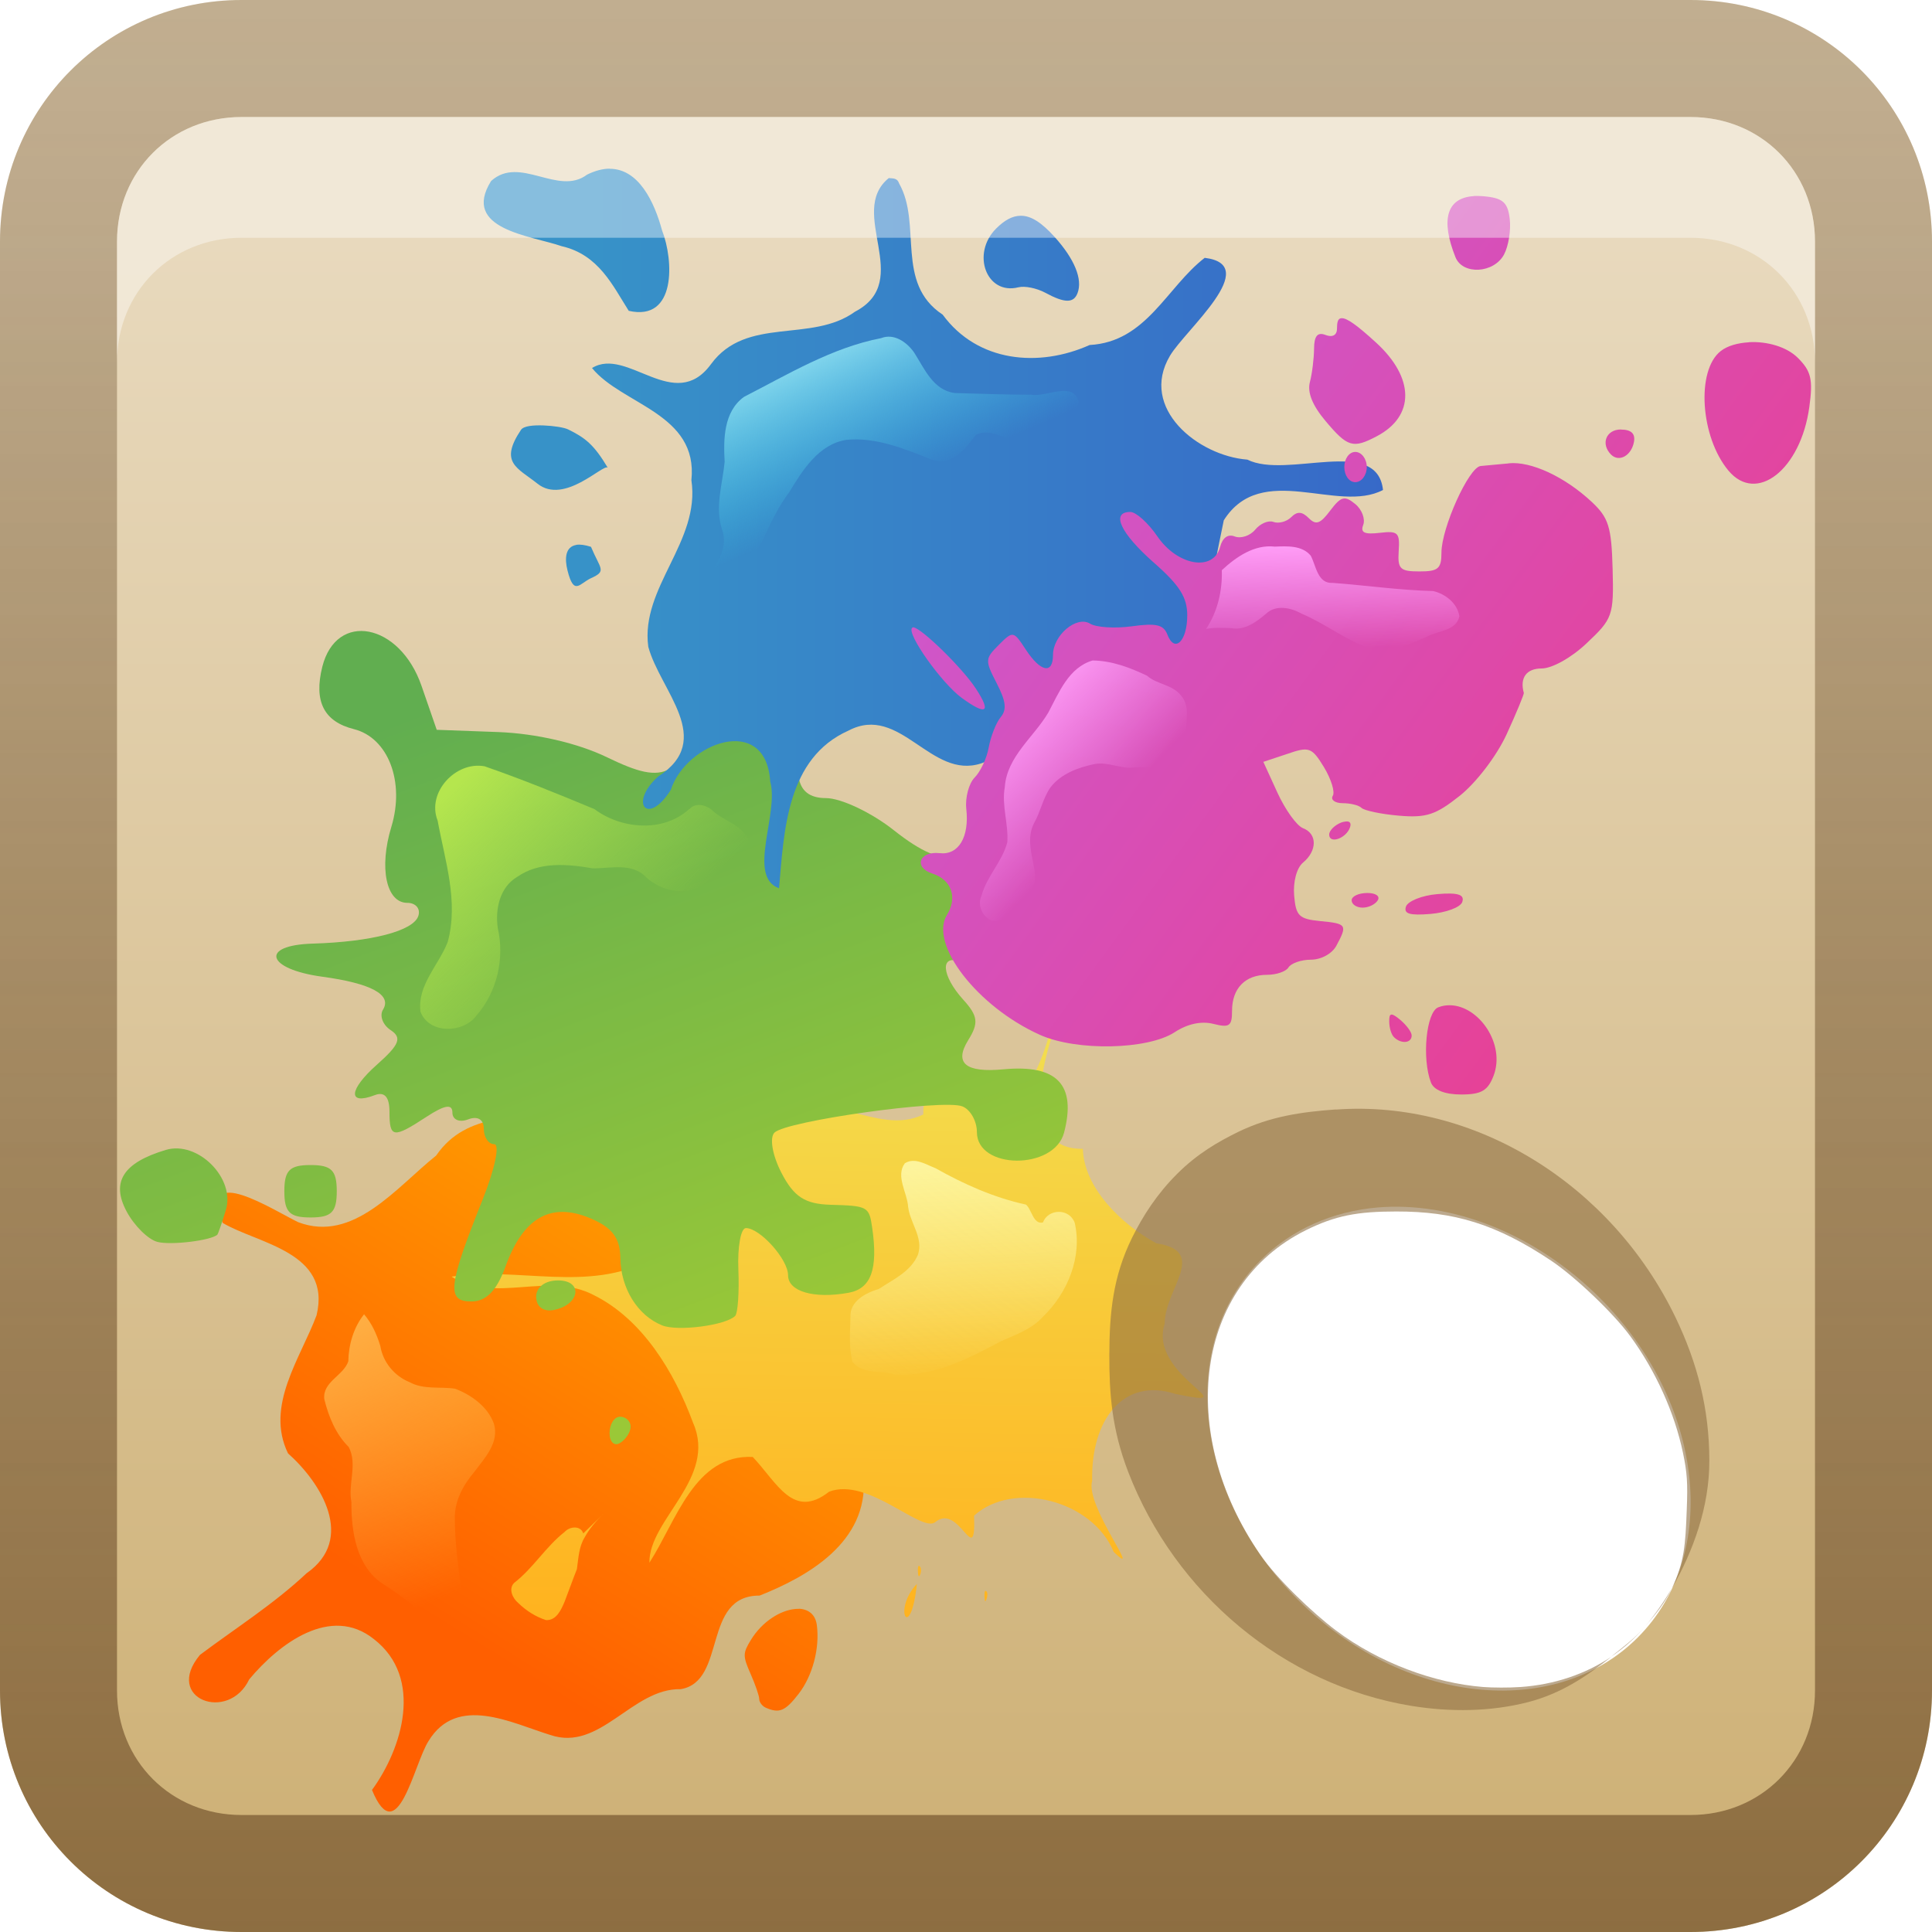 <?xml version="1.0" encoding="UTF-8"?>
<!-- Created with Inkscape (http://www.inkscape.org/) -->
<svg id="svg2" width="16" height="16" version="1.1" xmlns="http://www.w3.org/2000/svg" xmlns:cc="http://creativecommons.org/ns#" xmlns:dc="http://purl.org/dc/elements/1.1/" xmlns:rdf="http://www.w3.org/1999/02/22-rdf-syntax-ns#" xmlns:xlink="http://www.w3.org/1999/xlink">
 <defs id="defs4">
  <linearGradient id="linearGradient3327">
   <stop id="stop3330" stop-color="#63421f" offset="0"/>
   <stop id="stop3333" stop-color="#523511" stop-opacity="0" offset="1"/>
  </linearGradient>
  <linearGradient id="linearGradient2863" x1="1" x2="15" y1="9" y2="9" gradientTransform="translate(-17,-32)" gradientUnits="userSpaceOnUse">
   <stop id="stop3189" stop-color="#29669f" offset="0"/>
   <stop id="stop3191" stop-color="#88b6e0" offset="1"/>
  </linearGradient>
  <linearGradient id="linearGradient2865" x2="29.017" y1="8" y2="8" gradientTransform="matrix(0,-1,1,0,-30,16)" gradientUnits="userSpaceOnUse" xlink:href="#linearGradient3327"/>
  <linearGradient id="linearGradient3674" x1="1" x2="15" y1="9" y2="9" gradientTransform="matrix(0,-1,1,0,-2,17)" gradientUnits="userSpaceOnUse">
   <stop id="stop4964" stop-color="#cdaf73" offset="0"/>
   <stop id="stop4966" stop-color="#e8d9bd" offset="1"/>
  </linearGradient>
  <filter id="filter3756" x="-.11" y="-.131" width="1.221" height="1.263" color-interpolation-filters="sRGB">
   <feGaussianBlur id="feGaussianBlur3758" stdDeviation="1.674"/>
  </filter>
  <linearGradient id="linearGradient3875">
   <stop id="stop3877" stop-color="#ff9cf6" offset="0"/>
   <stop id="stop3879" stop-color="#ff9cf6" stop-opacity="0" offset="1"/>
  </linearGradient>
  <linearGradient id="linearGradient3865" x1="36.43" x2="25.784" y1="92.073" y2="110.45" gradientTransform="matrix(.229 0 0 .246 -32.514 -27.269)" gradientUnits="userSpaceOnUse">
   <stop id="stop3590" stop-color="#ff9b00" offset="0"/>
   <stop id="stop3592" stop-color="#ff5f00" offset="1"/>
  </linearGradient>
  <linearGradient id="linearGradient3867" x1="54.602" x2="54.242" y1="76.96" y2="102.29" gradientTransform="matrix(.238 0 0 .259 -36.954 -26.74)" gradientUnits="userSpaceOnUse">
   <stop id="stop3582" stop-color="#f2e051" offset="0"/>
   <stop id="stop3584" stop-color="#ffb31f" offset="1"/>
  </linearGradient>
  <linearGradient id="linearGradient3869" x1="36.988" x2="50.363" y1="42.477" y2="77.651" gradientTransform="matrix(.204 0 0 .204 -32.009 -19.449)" gradientUnits="userSpaceOnUse">
   <stop id="stop3574" stop-color="#61ae50" offset="0"/>
   <stop id="stop3576" stop-color="#9ac837" offset="1"/>
  </linearGradient>
  <linearGradient id="linearGradient3871" x1="26.812" x2="61.392" y1="26.721" y2="26.721" gradientTransform="matrix(.244 0 0 .244 -31.593 -18.255)" gradientUnits="userSpaceOnUse">
   <stop id="stop3566" stop-color="#3792c8" offset="0"/>
   <stop id="stop3568" stop-color="#3769c8" offset="1"/>
  </linearGradient>
  <linearGradient id="linearGradient3873" x1="64.494" x2="108.46" y1="30.061" y2="62.216" gradientTransform="matrix(.178 0 0 .178 -33.131 -18.035)" gradientUnits="userSpaceOnUse">
   <stop id="stop3558" stop-color="#cc59d0" offset="0"/>
   <stop id="stop3560" stop-color="#e84093" offset="1"/>
  </linearGradient>
  <linearGradient id="linearGradient3876" x1="52.564" x2="57.335" y1="24" y2="34.789" gradientTransform="matrix(.167 0 0 .167 -31.867 -17.827)" gradientUnits="userSpaceOnUse">
   <stop id="stop3838" stop-color="#a5eaf6" offset="0"/>
   <stop id="stop3840" stop-color="#35d3ed" stop-opacity="0" offset="1"/>
  </linearGradient>
  <linearGradient id="linearGradient3878" x1="67.279" x2="73.677" y1="46.878" y2="53.124" gradientTransform="matrix(.167 0 0 .167 -31.658 -17.869)" gradientUnits="userSpaceOnUse" xlink:href="#linearGradient3875"/>
  <linearGradient id="linearGradient3880" x1="84.203" x2="84.375" y1="37.528" y2="44.146" gradientTransform="matrix(.167 0 0 .167 -32.075 -17.869)" gradientUnits="userSpaceOnUse" xlink:href="#linearGradient3875"/>
  <linearGradient id="linearGradient3882" x1="30.309" x2="41.267" y1="53.165" y2="64.409" gradientTransform="matrix(.167 0 0 .167 -31.658 -17.869)" gradientUnits="userSpaceOnUse">
   <stop id="stop3923" stop-color="#b5e64e" offset="0"/>
   <stop id="stop3925" stop-color="#b5e64e" stop-opacity="0" offset="1"/>
  </linearGradient>
  <linearGradient id="linearGradient3884" x1="64" x2="64.963" y1="76.813" y2="90.385" gradientTransform="matrix(.167 0 0 .167 -31.658 -17.869)" gradientUnits="userSpaceOnUse">
   <stop id="stop3942" stop-color="#fdf49c" offset="0"/>
   <stop id="stop3944" stop-color="#fdf49c" stop-opacity="0" offset="1"/>
  </linearGradient>
  <linearGradient id="linearGradient3886" x1="24" x2="31.351" y1="87.354" y2="104.59" gradientTransform="matrix(.167 0 0 .167 -31.908 -17.869)" gradientUnits="userSpaceOnUse">
   <stop id="stop3972" stop-color="#ffaf44" offset="0"/>
   <stop id="stop3974" stop-color="#ffaf44" stop-opacity="0" offset="1"/>
  </linearGradient>
  <linearGradient id="linearGradient3890" x2="29.017" y1="8" y2="8" gradientTransform="matrix(0,-1,1,0,0,16)" gradientUnits="userSpaceOnUse" xlink:href="#linearGradient3327"/>
 </defs>
 <g id="layer1">
  <path id="rect3196" d="m2 0c-1.108 0-2 0.892-2 2v12c0 1.108 0.892 2 2 2h12c1.108 0 2-0.892 2-2v-12c0-1.108-0.892-2-2-2h-12zm9.406 10c0.613-0.052 1.304 0.211 1.844 0.75 0.863 0.863 1.003 2.122 0.312 2.812s-1.949 0.551-2.812-0.312c-0.863-0.863-1.003-2.122-0.312-2.812 0.259-0.259 0.601-0.406 0.969-0.438z" fill="url(#linearGradient3674)"/>
  <rect id="rect2859" transform="rotate(-90)" x="-16" y="-30" width="16" height="16" rx="2" ry="2" fill="url(#linearGradient2863)"/>
  <path id="path2861" d="m-30 14c0 1.108 0.892 2 2 2h12c1.108 0 2-0.892 2-2v-12c0-1.108-0.892-2-2-2h-12c-1.108 0-2 0.892-2 2v12zm0.969 0v-12c0-0.583 0.448-1.031 1.031-1.031h12c0.583 0 1.031 0.448 1.031 1.031v12c0 0.583-0.448 1.031-1.031 1.031h-12c-0.583 0-1.031-0.448-1.031-1.031z" fill="url(#linearGradient2865)" opacity=".4"/>
  <path id="path3760" transform="translate(-119.04 -59.959)" d="m179.03 38.031c-0.108 0.622-0.434 1.364-0.875 2.375 0.554-0.355 1.237-0.745 1.406-0.969 0.243-0.322 0.257-0.389 0.25-0.344-7e-3 0.045 0.029 0.015-0.156-0.406a1.91 1.91 0 0 1-0.031-0.062c-0.042-0.106-0.062-0.234-0.094-0.344-7e-3 -0.022-0.41-0.175-0.5-0.25zm-13.094 2.688c-1.193 0.272-2.446 0.568-3 0.844-0.367 0.183-0.4 0.224-0.406 0.219a1.91 1.91 0 0 1-0.094 0.562c-3e-3 1.305-0.337 2.605-1.219 3.719 1.282-0.613 2.701-0.843 4.094-0.594 3.383 0.631 5.189 3.292 5.906 3.969 0.181 0.171 0.054 0.096 0.156 0.156 0.109-0.062 0.197-0.137 0.312-0.188a1.91 1.91 0 0 1 0.031 0c0.618-0.265 0.737-0.48 1.312-1.844 0.364-0.862 0.896-2.228 1.688-3.656-1.062 0.432-2.214 0.654-3.375 0.406-1.795-0.383-2.981-1.441-3.719-2.094-0.764-0.676-1.387-1.281-1.688-1.5zm-6.688 6.906c-0.907 0.411-1.814 0.643-2.562 0.688-1.528 0.091-2.819-0.134-3.875-0.375-0.185 0.171-0.189 0.164-0.531 0.5-0.408 0.402-1.158 0.955-2.062 1.406-0.624 2.774-1.65 5.119-2.094 6.781-8e-3 0.04-0.021 0.086-0.031 0.125a1.91 1.91 0 0 1-0.062 0.188c-0.471 1.267-0.797 2.755-0.781 3.75 0.017 1.082 0.124 1.383 0.688 1.875a1.91 1.91 0 0 1 0.094 0.062c6e-3 0.005-6e-3 0.026 0 0.031 0.017 0.016 0.047 0.015 0.062 0.031 1.736 1.591 5.104 2.017 7.094 0.875 0.125-0.072 0.242-0.13 0.375-0.188 2.283-0.972 3.342-1.984 3.781-2.844 0.462-0.905 0.597-1.94-0.188-4.188h0.031c-1.186-1.767-1.814-3.896-1.344-6.031 0.204-0.926 0.725-1.841 1.406-2.688z" filter="url(#filter3756)" opacity="0"/>
  <g id="g3852" transform="matrix(.778 0 0 .778 24.401 13.554)">
   <path id="path2617" d="m-25.365-5.631c-0.468 0.141-1.024 0.026-1.356 0.51-0.423 0.338-0.881 0.933-1.469 0.709-0.251-0.12-1.062-0.647-0.803 0.008 0.37 0.221 1.162 0.308 0.999 0.983-0.171 0.458-0.55 0.964-0.304 1.47 0.356 0.317 0.72 0.91 0.198 1.276-0.353 0.331-0.755 0.584-1.135 0.869-0.391 0.469 0.304 0.724 0.524 0.261 0.317-0.38 0.868-0.797 1.328-0.428 0.532 0.413 0.3 1.166-0.021 1.605 0.27 0.655 0.445-0.275 0.602-0.521 0.304-0.498 0.884-0.191 1.294-0.065 0.533 0.184 0.871-0.498 1.391-0.487 0.494-0.084 0.222-0.998 0.839-0.996 0.51-0.202 1.158-0.568 1.107-1.255-0.072-0.673-0.637-1.149-0.671-1.839 0.033-0.549-0.109-1.271-0.775-1.103-0.621-0.029-1.267-0.259-1.565-0.89l-0.083-0.063-0.101-0.044zm2.507 5.335c-0.014-6.6745e-4 -0.029 5.6733e-4 -0.044 0.002-0.154 0.014-0.349 0.132-0.47 0.331-0.085 0.139-0.086 0.169-0.002 0.359 0.05 0.114 0.092 0.234 0.092 0.268 0 0.034 0.032 0.076 0.071 0.093 0.143 0.062 0.205 0.036 0.346-0.145 0.15-0.192 0.229-0.487 0.196-0.736-0.015-0.113-0.09-0.168-0.189-0.173z" fill="url(#linearGradient3865)"/>
   <path id="path2639" d="m-19.805-7.487c-0.392 0.554-0.291 1.448-0.85 1.856-0.404 0.259-0.882-0.552-0.881 0.073-0.499 0.243-1.033-0.337-1.517 0.083-0.378 0.321-0.673-0.495-0.636 0.13-0.406 0.359-0.399 0.96-0.751 1.33-0.653 0.358-1.418 0.072-2.117 0.183 0.461 0.292 1.032-0.061 1.517 0.198 0.512 0.255 0.852 0.811 1.053 1.356 0.262 0.591-0.471 1.029-0.464 1.491 0.288-0.447 0.481-1.155 1.1-1.126 0.261 0.276 0.43 0.67 0.813 0.37 0.414-0.16 0.986 0.445 1.131 0.323 0.256-0.211 0.433 0.519 0.412-0.068 0.416-0.377 1.26-0.166 1.486 0.386 0.331 0.318-0.308-0.49-0.229-0.756-0.014-0.657 0.336-1.104 0.885-0.926 0.811 0.169-0.295-0.185-0.113-0.748-6.68e-4 -0.37 0.473-0.769-0.089-0.855-0.387-0.211-0.771-0.599-0.782-1.006-0.707 0.014-0.424-1.039-0.219-1.476 0.09-0.263 0.243-0.545 0.25-0.819zm-4.333 0.892c-0.072 1e-7 -0.04 0.084 0.115 0.334 0.167 0.269 0.2 0.301 0.141 0.136-0.078-0.221-0.216-0.469-0.256-0.469zm-0.808 5.293-0.209 0.203c-0.029-0.088-0.146-0.074-0.198-0.016-0.201 0.157-0.335 0.386-0.537 0.542-0.065 0.063-0.017 0.165 0.042 0.214 0.084 0.082 0.185 0.147 0.297 0.183 0.111 0.005 0.162-0.112 0.198-0.198 0.044-0.114 0.085-0.231 0.13-0.344 0.017-0.116 0.02-0.237 0.083-0.339 0.05-0.092 0.119-0.171 0.193-0.245zm3.363 0.548c-0.009 0.003-0.012 0.027-0.01 0.063 2e-3 0.052 0.013 0.062 0.026 0.026 0.012-0.032 0.009-0.069-0.005-0.083-0.004-0.004-0.008-0.006-0.01-0.005l-1e-5 -5e-7zm-0.021 0.193c-0.265 0.279-0.065 0.633 0 0zm0.73 0.073c-0.009 0.003-0.012 0.027-0.01 0.063 2e-3 0.052 0.008 0.062 0.021 0.026 0.012-0.032 0.014-0.069 0-0.083-0.004-0.004-0.008-0.006-0.01-0.005z" fill="url(#linearGradient3867)"/>
   <path id="path2707" d="m-24.875-2.167c0-0.096 0.05-0.174 0.112-0.174 0.061 0 0.112 0.047 0.112 0.105 0 0.058-0.05 0.136-0.112 0.174-0.061 0.038-0.112-0.009-0.112-0.105zm0.558-1.147c-0.26-0.105-0.439-0.394-0.443-0.715-0.003-0.217-0.088-0.328-0.326-0.427-0.416-0.172-0.709-0.004-0.896 0.514-0.094 0.259-0.206 0.374-0.364 0.374-0.267 0-0.249-0.162 0.121-1.088 0.129-0.322 0.184-0.586 0.122-0.586-0.061 0-0.111-0.074-0.111-0.164 0-0.1-0.065-0.139-0.167-0.1-0.093 0.036-0.167 0.003-0.167-0.072 0-0.096-0.082-0.082-0.275 0.044-0.356 0.233-0.395 0.228-0.395-0.055 0-0.156-0.053-0.215-0.157-0.175-0.29 0.111-0.278-0.057 0.024-0.325 0.239-0.212 0.269-0.286 0.146-0.367-0.085-0.056-0.121-0.154-0.082-0.218 0.098-0.159-0.126-0.28-0.648-0.351-0.593-0.081-0.666-0.335-0.102-0.352 0.629-0.019 1.073-0.135 1.126-0.294 0.026-0.077-0.027-0.14-0.117-0.14-0.225 0-0.303-0.373-0.17-0.809 0.146-0.48-0.034-0.948-0.398-1.04-0.32-0.08-0.429-0.295-0.337-0.664 0.15-0.596 0.825-0.466 1.056 0.203l0.162 0.468 0.654 0.024c0.403 0.015 0.848 0.118 1.16 0.269 0.639 0.309 0.771 0.233 1.141-0.659 0.283-0.682 0.472-0.838 0.887-0.729 0.294 0.077 0.364 0.444 0.172 0.904-0.258 0.618-0.216 0.918 0.129 0.918 0.16 0 0.486 0.154 0.724 0.343 0.294 0.233 0.503 0.321 0.652 0.273 0.245-0.078 0.677 0.277 0.677 0.556 0 0.242-0.436 0.642-0.623 0.57-0.218-0.084-0.2 0.148 0.032 0.404 0.157 0.173 0.166 0.249 0.053 0.43-0.153 0.246-0.029 0.349 0.375 0.311 0.571-0.054 0.778 0.164 0.645 0.674-0.105 0.401-0.928 0.396-0.928-0.006 0-0.118-0.07-0.241-0.156-0.274-0.205-0.079-1.875 0.155-1.999 0.28-0.054 0.054-0.022 0.241 0.074 0.427 0.132 0.256 0.251 0.333 0.523 0.341 0.399 0.011 0.411 0.018 0.444 0.248 0.063 0.44-0.013 0.646-0.254 0.689-0.367 0.066-0.642-0.014-0.642-0.187 0-0.169-0.298-0.502-0.449-0.502-0.054 0-0.09 0.199-0.08 0.442 0.01 0.243-0.006 0.465-0.034 0.493-0.101 0.101-0.612 0.167-0.777 0.101zm-1.34-0.302c0-0.104 0.095-0.176 0.233-0.176 0.272 0 0.234 0.261-0.046 0.315-0.11 0.021-0.186-0.036-0.186-0.14zm-4.031-0.586c-0.099-0.026-0.246-0.171-0.328-0.324-0.168-0.314-0.037-0.519 0.417-0.655 0.34-0.102 0.744 0.302 0.639 0.641-0.041 0.135-0.082 0.252-0.089 0.26-0.063 0.063-0.496 0.116-0.64 0.078zm1.351-0.539c0-0.223 0.056-0.279 0.279-0.279s0.279 0.056 0.279 0.279c0 0.223-0.056 0.279-0.279 0.279-0.223 0-0.279-0.056-0.279-0.279z" fill="url(#linearGradient3869)"/>
   <path id="path2627" d="m-24.874-15.626c-0.072-4.8e-5 -0.152 0.02-0.24 0.063-0.309 0.233-0.716-0.209-1.022 0.068-0.322 0.516 0.426 0.581 0.751 0.694 0.395 0.09 0.544 0.421 0.714 0.688 0.51 0.117 0.478-0.542 0.355-0.855-0.082-0.303-0.248-0.657-0.558-0.657zm2.972 0.099c-0.451 0.366 0.273 1.092-0.36 1.423-0.466 0.338-1.155 0.043-1.533 0.558-0.389 0.533-0.892-0.19-1.267 0.042 0.321 0.393 1.132 0.483 1.058 1.194 0.098 0.654-0.545 1.141-0.459 1.773 0.127 0.47 0.718 0.989 0.104 1.382-0.314 0.282-0.112 0.535 0.136 0.141 0.161-0.501 1.012-0.819 1.058-0.089 0.096 0.342-0.251 1.012 0.094 1.137 0.053-0.609 0.08-1.385 0.74-1.679 0.551-0.289 0.875 0.528 1.413 0.349 0.619-0.262 0.82 0.404 1.236 0.662 0.807 0.032 0.476-1.204 0.735-1.716 0.435-0.415 0.49-0.973 0.61-1.533 0.402-0.635 1.212-0.068 1.695-0.323-0.063-0.579-1.022-0.112-1.444-0.323-0.524-0.04-1.155-0.547-0.824-1.105 0.16-0.273 0.989-0.967 0.37-1.043-0.407 0.315-0.62 0.895-1.225 0.928-0.54 0.242-1.192 0.185-1.564-0.323-0.51-0.337-0.217-0.961-0.464-1.397-0.019-0.06-0.067-0.052-0.11-0.057zm1.403 0.402c-0.087 6.51e-4 -0.171 0.046-0.261 0.136-0.268 0.268-0.103 0.71 0.235 0.626 0.07-0.018 0.197 0.009 0.287 0.057 0.208 0.113 0.303 0.113 0.344 0.005 0.057-0.148-0.032-0.364-0.245-0.6-0.136-0.15-0.248-0.225-0.36-0.224zm-5.079 2.232c-0.108-0.004-0.212 0.005-0.24 0.047-0.234 0.35-0.041 0.401 0.177 0.574 0.284 0.225 0.695-0.212 0.746-0.172-0.148-0.247-0.239-0.317-0.422-0.407-0.041-0.02-0.152-0.038-0.261-0.042zm0.349 1.272c-0.117 0.019-0.126 0.144-0.094 0.271 0.069 0.276 0.128 0.139 0.25 0.083 0.171-0.077 0.1-0.095 0-0.334-0.066-0.021-0.117-0.027-0.156-0.021zm6.966 0.793c-0.058 0.011 0.041 0.124 0.282 0.329 0.202 0.172 0.418 0.376 0.48 0.448 0.158 0.186 0.338 0.145 0.36-0.078 0.016-0.162-0.002-0.185-0.297-0.308-0.175-0.072-0.413-0.194-0.527-0.271-0.114-0.077-0.248-0.129-0.297-0.12z" fill="url(#linearGradient3871)"/>
   <path id="path2783" d="m-15.677-15.334c-0.286 0.019-0.354 0.248-0.194 0.65 0.077 0.192 0.409 0.173 0.517-0.028 0.048-0.09 0.075-0.26 0.061-0.378-0.019-0.169-0.069-0.219-0.244-0.239-0.05-0.006-0.098-0.008-0.139-0.006zm-1.411 1.3c-0.035 0.004-0.044 0.044-0.044 0.111 0 0.071-0.05 0.095-0.122 0.067-0.085-0.033-0.121 0.011-0.122 0.144-6.01e-4 0.103-0.02 0.264-0.044 0.356-0.03 0.11 0.026 0.25 0.167 0.417 0.234 0.278 0.291 0.295 0.545 0.161 0.407-0.214 0.402-0.621-0.006-0.995-0.201-0.184-0.315-0.268-0.372-0.261zm4.34 0.256c-0.115 0.007-0.225 0.035-0.3 0.094-0.262 0.206-0.216 0.914 0.083 1.272 0.299 0.358 0.77-0.011 0.861-0.678 0.041-0.295 0.018-0.382-0.122-0.522-0.119-0.119-0.33-0.178-0.522-0.167zm-1.361 0.928c-0.159 0-0.218 0.154-0.106 0.267 0.085 0.085 0.216 0.013 0.244-0.133 0.017-0.089-0.028-0.133-0.139-0.133zm-2.828 0.239c-0.066 0-0.117 0.073-0.117 0.161 0 0.088 0.05 0.161 0.117 0.161 0.066 0 0.122-0.073 0.122-0.161 0-0.088-0.056-0.161-0.122-0.161zm1.634 0.122c-0.109 0.011-0.246 0.022-0.3 0.028-0.126 0.013-0.417 0.659-0.417 0.922 0 0.172-0.036 0.2-0.233 0.2-0.206 0-0.235-0.024-0.222-0.217 0.013-0.195-0.006-0.217-0.2-0.194-0.162 0.019-0.21-3.51e-4 -0.178-0.083 0.024-0.062-0.012-0.163-0.083-0.222-0.113-0.093-0.151-0.086-0.267 0.067-0.105 0.14-0.151 0.16-0.228 0.083-0.072-0.072-0.123-0.077-0.189-0.011-0.049 0.049-0.136 0.07-0.189 0.05-0.053-0.02-0.141 0.018-0.194 0.083-0.054 0.065-0.152 0.097-0.217 0.072-0.074-0.029-0.13 0.013-0.156 0.111-0.07 0.266-0.452 0.202-0.667-0.111-0.1-0.146-0.229-0.261-0.289-0.261-0.211 0-0.104 0.227 0.25 0.539 0.278 0.244 0.356 0.372 0.356 0.561 0 0.277-0.134 0.406-0.211 0.206-0.041-0.106-0.117-0.125-0.378-0.089-0.18 0.025-0.381 0.012-0.445-0.028-0.144-0.089-0.395 0.124-0.395 0.333 0 0.208-0.132 0.183-0.289-0.056-0.132-0.202-0.137-0.202-0.289-0.05-0.146 0.146-0.147 0.164-0.022 0.406 0.098 0.19 0.111 0.281 0.044 0.361-0.049 0.059-0.106 0.204-0.128 0.322-0.021 0.118-0.089 0.261-0.15 0.322-0.061 0.061-0.102 0.213-0.089 0.333 0.034 0.3-0.082 0.495-0.283 0.472-0.218-0.024-0.281 0.152-0.078 0.217 0.204 0.065 0.27 0.255 0.156 0.439-0.194 0.31 0.323 0.979 0.989 1.278 0.391 0.176 1.148 0.159 1.434-0.028 0.135-0.089 0.284-0.121 0.411-0.089 0.171 0.043 0.2 0.026 0.2-0.139 0-0.24 0.141-0.383 0.372-0.383 0.098 0 0.201-0.034 0.228-0.078 0.027-0.044 0.134-0.083 0.239-0.083 0.108 0 0.226-0.063 0.272-0.15 0.118-0.22 0.112-0.234-0.172-0.261-0.225-0.022-0.26-0.054-0.278-0.272-0.012-0.145 0.026-0.293 0.094-0.35 0.152-0.126 0.154-0.308 0-0.367-0.067-0.026-0.189-0.197-0.272-0.378l-0.15-0.328 0.25-0.083c0.235-0.081 0.264-0.076 0.395 0.139 0.077 0.127 0.12 0.265 0.094 0.306-0.025 0.041 0.023 0.078 0.106 0.078 0.083 0 0.172 0.022 0.2 0.05 0.028 0.028 0.209 0.067 0.4 0.083 0.292 0.025 0.391-0.01 0.645-0.211 0.171-0.136 0.391-0.419 0.5-0.656 0.106-0.23 0.186-0.428 0.183-0.439-0.045-0.161 0.027-0.261 0.189-0.261 0.11 0 0.314-0.112 0.478-0.267 0.277-0.261 0.292-0.292 0.278-0.795-0.012-0.449-0.044-0.544-0.222-0.711-0.287-0.268-0.647-0.435-0.883-0.411zm-6.335 1.745c-6e-3 -9.34e-4 -0.014 0.003-0.017 0.006-0.061 0.061 0.315 0.589 0.528 0.745 0.264 0.192 0.319 0.157 0.15-0.1-0.144-0.22-0.571-0.636-0.661-0.65zm4.601 2.067c-0.014 0.002-0.031 0.004-0.05 0.011-0.069 0.027-0.128 0.085-0.128 0.128 0 0.105 0.183 0.041 0.222-0.078 0.015-0.044-0.003-0.066-0.044-0.061zm0.228 0.761c-0.09 0-0.167 0.034-0.167 0.078s0.054 0.078 0.117 0.078c0.063 0 0.134-0.034 0.161-0.078s-0.021-0.078-0.111-0.078zm0.883 0.006c-0.037-5.8e-4 -0.084 9.326e-4 -0.139 0.006-0.165 0.014-0.314 0.076-0.333 0.133-0.025 0.077 0.04 0.096 0.261 0.078 0.165-0.014 0.32-0.07 0.339-0.128 0.019-0.058-0.016-0.087-0.128-0.089zm0 1.189c-0.044-0.001-0.084 0.005-0.128 0.022-0.128 0.049-0.176 0.543-0.078 0.8 0.031 0.081 0.148 0.128 0.322 0.128 0.217 0 0.284-0.042 0.345-0.2 0.128-0.336-0.155-0.743-0.461-0.75zm-0.628 0.1c-0.018 0.002-0.022 0.025-0.022 0.072 0 0.064 0.021 0.138 0.05 0.167 0.076 0.076 0.189 0.066 0.189-0.017 0-0.038-0.057-0.112-0.122-0.167-0.048-0.04-0.077-0.058-0.094-0.056z" fill="url(#linearGradient3873)"/>
   <path id="path3812" d="m-21.985-13.822c-0.525 0.102-0.989 0.384-1.459 0.625-0.217 0.157-0.22 0.451-0.206 0.692-0.023 0.24-0.107 0.483-0.027 0.722 0.062 0.179-0.032 0.331-0.126 0.458-0.006 0.206 0.284 0.294 0.34 0.072 0.191-0.297 0.287-0.646 0.501-0.93 0.142-0.235 0.316-0.513 0.611-0.557 0.311-0.029 0.61 0.094 0.892 0.206 0.231 0.087 0.369-0.112 0.485-0.259 0.215-0.107 0.429 0.182 0.636 0.04 0.165-0.103 0.398-0.197 0.458-0.389-0.06-0.23-0.345-0.048-0.508-0.078-0.271 3.84e-4 -0.542-0.011-0.813-0.018-0.23-0.03-0.322-0.26-0.432-0.431-0.077-0.11-0.213-0.208-0.352-0.153z" fill="url(#linearGradient3876)" fill-rule="evenodd"/>
   <path id="path3844" d="m-19.15-10.227c-0.182-0.087-0.378-0.162-0.583-0.164-0.254 0.074-0.358 0.341-0.471 0.553-0.155 0.264-0.441 0.468-0.464 0.795-0.035 0.196 0.04 0.39 0.027 0.586-0.053 0.206-0.218 0.362-0.274 0.568-0.08 0.169 0.126 0.376 0.27 0.214 0.16-0.101 0.332-0.268 0.295-0.476-0.027-0.168-0.091-0.347-0.005-0.511 0.068-0.12 0.093-0.261 0.171-0.375 0.111-0.147 0.296-0.215 0.47-0.251 0.145-0.028 0.28 0.054 0.424 0.036 0.13-0.008 0.267-0.005 0.383 0.059 0.196 0.02 0.256-0.235 0.17-0.373-0.017-0.153 0.058-0.332-0.062-0.46-0.091-0.109-0.249-0.111-0.353-0.201z" fill="url(#linearGradient3878)" fill-rule="evenodd"/>
   <path id="path3883" d="m-18.525-10.727c0.122-0.183 0.174-0.407 0.167-0.625 0.152-0.141 0.346-0.276 0.564-0.251 0.131-0.005 0.291-0.015 0.383 0.097 0.057 0.107 0.072 0.3 0.234 0.289 0.356 0.027 0.712 0.078 1.069 0.087 0.131 0.031 0.258 0.13 0.279 0.269-0.034 0.153-0.218 0.152-0.332 0.21-0.2 0.087-0.424 0.203-0.646 0.123-0.247-0.091-0.457-0.258-0.699-0.36-0.114-0.065-0.277-0.101-0.382 6.01e-4 -0.103 0.087-0.228 0.18-0.371 0.152-0.089-0.001-0.179-0.009-0.266 0.009z" fill="url(#linearGradient3880)" fill-rule="evenodd"/>
   <path id="path3905" d="m-24.028-8.809c-0.276 0.252-0.721 0.214-1.008 4.438e-4 -0.386-0.161-0.774-0.319-1.169-0.456-0.307-0.057-0.62 0.278-0.5 0.579 0.077 0.423 0.225 0.86 0.107 1.291-0.095 0.246-0.325 0.458-0.29 0.742 0.091 0.241 0.456 0.232 0.596 0.041 0.22-0.251 0.301-0.607 0.227-0.931-0.029-0.2 0.02-0.435 0.207-0.545 0.234-0.164 0.535-0.137 0.801-0.091 0.191 0.003 0.422-0.064 0.571 0.095 0.167 0.154 0.446 0.212 0.632 0.056 0.15-0.139 0.423-0.235 0.46-0.439-0.06-0.18-0.279-0.215-0.401-0.341-0.068-0.049-0.169-0.071-0.231-7.92e-5z" fill="url(#linearGradient3882)" fill-rule="evenodd"/>
   <path id="path3929" d="m-20.443-4.599c-0.34-0.074-0.66-0.217-0.962-0.387-0.101-0.039-0.221-0.12-0.327-0.053-0.101 0.137 0.026 0.314 0.035 0.464 0.02 0.171 0.163 0.326 0.106 0.505-0.073 0.182-0.264 0.267-0.418 0.369-0.138 0.041-0.311 0.13-0.302 0.298-0.003 0.159-0.019 0.321 0.021 0.477 0.11 0.139 0.305 0.089 0.454 0.137 0.408 0.024 0.783-0.172 1.132-0.358 0.158-0.069 0.327-0.129 0.445-0.261 0.26-0.252 0.419-0.637 0.335-0.998-0.059-0.158-0.283-0.15-0.338-0.003-0.104 0.025-0.119-0.141-0.181-0.19z" fill="url(#linearGradient3884)" fill-rule="evenodd"/>
   <path id="path3948" d="m-27.489-3.431c-0.111 0.141-0.164 0.322-0.167 0.5-0.053 0.155-0.275 0.217-0.256 0.402 0.046 0.186 0.121 0.373 0.26 0.51 0.097 0.185-0.01 0.393 0.029 0.587-0.002 0.313 0.052 0.681 0.332 0.869 0.208 0.133 0.409 0.281 0.571 0.469 0.159 0.098 0.337-0.109 0.282-0.267-0.033-0.296-0.084-0.593-0.084-0.892-6e-3 -0.19 0.089-0.361 0.209-0.503 0.11-0.146 0.266-0.311 0.207-0.51-0.064-0.18-0.239-0.307-0.413-0.373-0.161-0.025-0.333 0.013-0.485-0.07-0.161-0.065-0.283-0.212-0.311-0.384-0.037-0.122-0.09-0.242-0.174-0.339z" fill="url(#linearGradient3886)" fill-rule="evenodd"/>
  </g>
  <path id="path3888" d="m0 14c0 1.108 0.892 2 2 2h12c1.108 0 2-0.892 2-2v-12c0-1.108-0.892-2-2-2h-12c-1.108 0-2 0.892-2 2v12zm0.969 0v-12c0-0.583 0.448-1.031 1.031-1.031h12c0.583 0 1.031 0.448 1.031 1.031v12c0 0.583-0.448 1.031-1.031 1.031h-12c-0.583 0-1.031-0.448-1.031-1.031z" fill="url(#linearGradient3890)" opacity=".6"/>
  <path id="path3894" d="m11.062 9.188c-0.274 0.02-0.541 0.055-0.812 0.188-0.159 0.078-0.334 0.178-0.5 0.344-0.168 0.167-0.285 0.349-0.375 0.531-0.158 0.321-0.187 0.62-0.188 0.969-7.788e-4 0.319 0.02 0.615 0.156 0.969 0.388 1.008 1.289 1.765 2.344 1.938 0.324 0.053 0.659 0.049 0.969-0.031 0.272-0.071 0.478-0.209 0.688-0.375-0.214 0.143-0.469 0.23-0.75 0.25-0.095 0.007-0.235 0.006-0.312 0-0.406-0.033-0.861-0.2-1.219-0.469-0.195-0.146-0.493-0.433-0.625-0.625-0.702-1.02-0.537-2.233 0.375-2.688 0.247-0.123 0.431-0.156 0.75-0.156 0.477-9.29e-4 0.827 0.103 1.281 0.406 0.198 0.132 0.515 0.433 0.656 0.625 0.21 0.286 0.369 0.637 0.438 0.969 0.034 0.165 0.04 0.245 0.031 0.469-0.011 0.297-0.02 0.433-0.125 0.656 0.179-0.313 0.313-0.68 0.312-1.062-3.13e-4 -0.426-0.098-0.808-0.281-1.188-0.531-1.099-1.66-1.803-2.812-1.719zm2.781 3.969c-0.057 0.122-0.135 0.214-0.219 0.312 0.081-0.096 0.156-0.203 0.219-0.312zm-0.219 0.312c-0.084 0.098-0.174 0.179-0.281 0.25 0.102-0.081 0.197-0.151 0.281-0.25z" color="#000000" fill="#8f7043" opacity=".6"/>
  <path id="path2843" d="m2 0.969c-0.583 0-1.031 0.448-1.031 1.031v1c0-0.583 0.448-1.031 1.031-1.031h12c0.583 0 1.031 0.448 1.031 1.031v-1c0-0.583-0.448-1.031-1.031-1.031h-12z" fill="#fff" opacity=".4"/>
 </g>
</svg>
